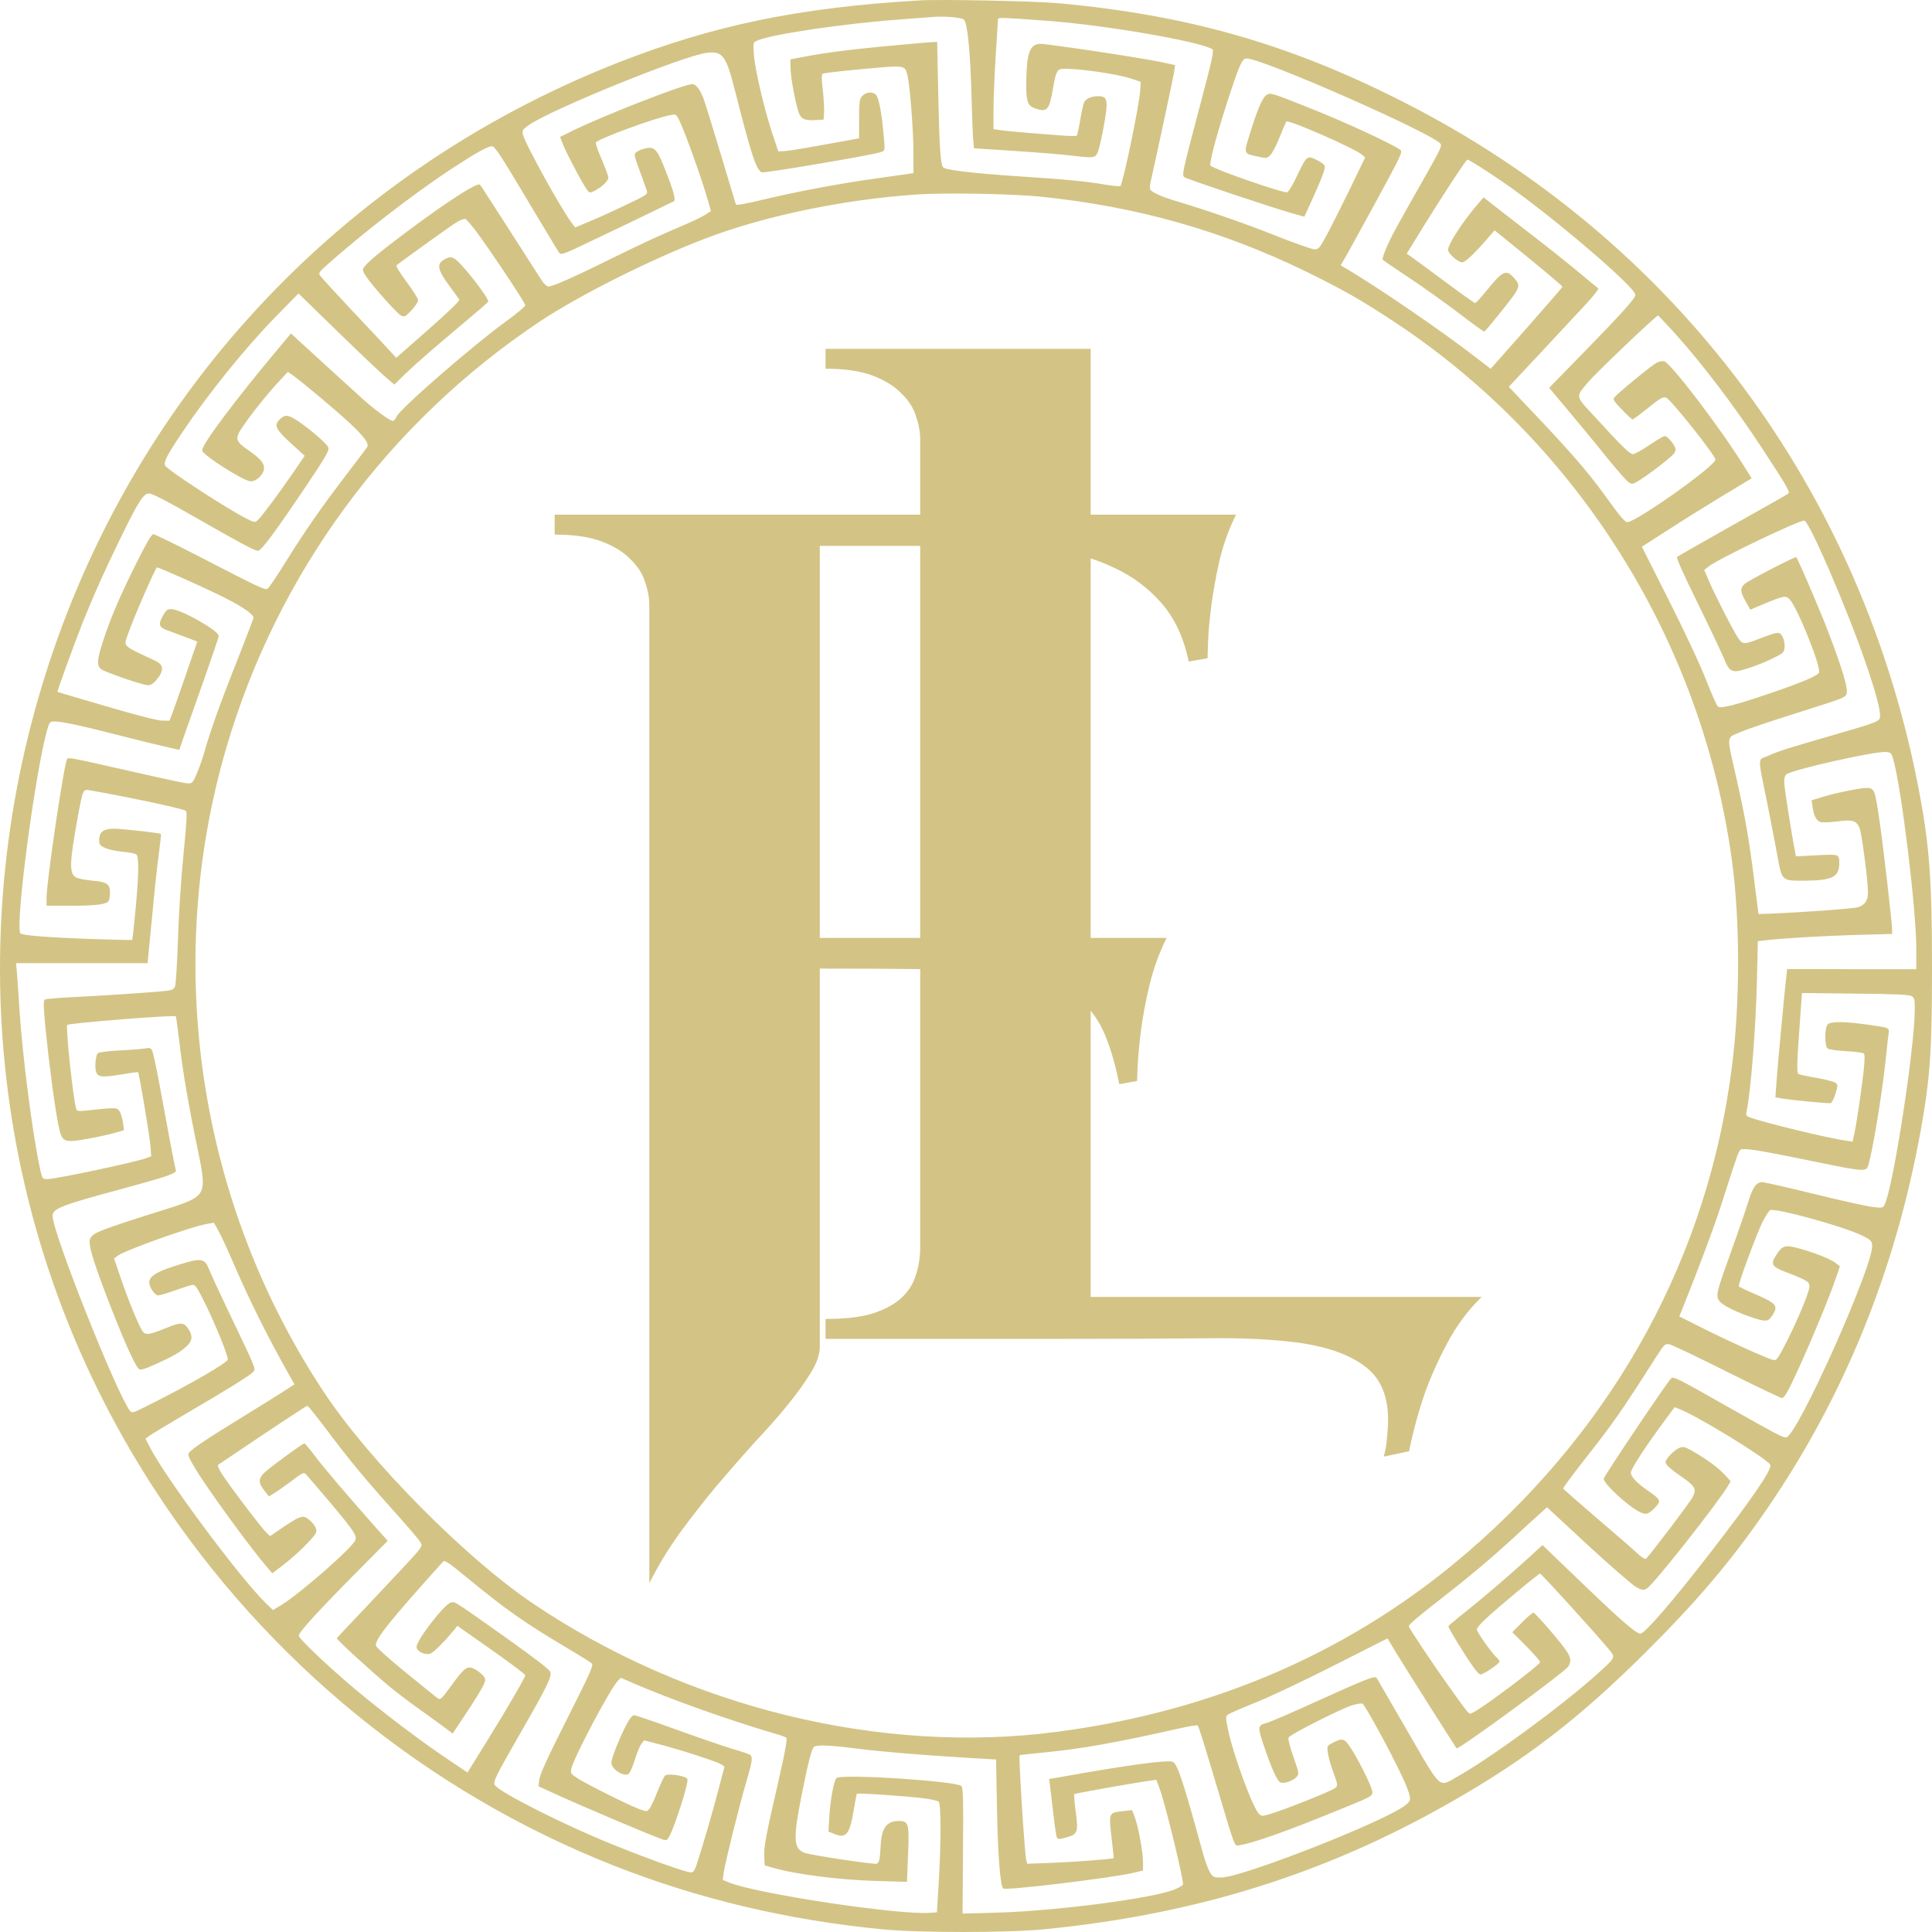 <svg width="71" height="71" viewBox="0 0 71 71" fill="none" xmlns="http://www.w3.org/2000/svg">
<path fill-rule="evenodd" clip-rule="evenodd" d="M22.719 2.298C26.227 0.927 29.357 0.277 33.764 0.017C34.546 -0.033 37.987 0.039 38.87 0.116C43.626 0.549 47.34 1.604 51.496 3.708C61.587 8.797 68.491 18.055 70.561 29.261C70.911 31.16 71 32.442 71 35.533C71 38.63 70.933 39.618 70.584 41.555C69.651 46.695 67.77 51.319 64.945 55.437C63.635 57.346 62.397 58.812 60.466 60.732C58.029 63.157 56.07 64.667 53.262 66.26C48.672 68.874 43.921 70.356 38.376 70.9C37.027 71.033 33.742 71.033 32.404 70.9C28.907 70.556 25.649 69.779 22.552 68.558C15.709 65.855 9.848 61.081 5.78 54.887C2.927 50.547 1.09 45.707 0.357 40.601C-1.136 30.216 2.105 19.515 9.093 11.733C12.817 7.576 17.468 4.362 22.719 2.298ZM35.706 3.646C35.662 1.959 35.562 0.905 35.434 0.733C35.368 0.644 34.73 0.583 34.236 0.627L34.211 0.629C34.046 0.642 33.59 0.679 33.153 0.71C31.083 0.855 28.336 1.26 27.825 1.493C27.675 1.56 27.675 1.565 27.703 1.981C27.736 2.52 28.08 3.985 28.369 4.868L28.602 5.561L28.796 5.556C28.902 5.556 29.49 5.461 30.101 5.35C30.711 5.239 31.294 5.134 31.394 5.117L31.571 5.084V4.374C31.571 3.774 31.588 3.641 31.671 3.547C31.81 3.386 32.038 3.352 32.176 3.469C32.298 3.569 32.404 4.135 32.487 5.106C32.51 5.394 32.517 5.488 32.474 5.536C32.453 5.559 32.419 5.571 32.371 5.589C32.121 5.689 28.091 6.372 27.997 6.333C27.792 6.255 27.603 5.667 27.02 3.369C26.682 2.037 26.565 1.87 25.971 1.942C25.133 2.042 20.299 4.002 19.444 4.59C19.206 4.757 19.189 4.784 19.217 4.94C19.278 5.245 20.621 7.682 21.004 8.181L21.137 8.359L21.681 8.131C21.975 8.009 22.575 7.737 23.013 7.526C23.751 7.176 23.807 7.138 23.773 7.021C23.751 6.949 23.651 6.666 23.551 6.394L23.532 6.342L23.532 6.342C23.346 5.832 23.299 5.702 23.344 5.633C23.359 5.609 23.385 5.593 23.42 5.571L23.42 5.571L23.435 5.561C23.513 5.511 23.673 5.456 23.79 5.439C24.073 5.4 24.167 5.522 24.462 6.277C24.772 7.065 24.85 7.376 24.75 7.41C24.711 7.421 24.362 7.587 23.973 7.781C23.59 7.97 22.674 8.409 21.947 8.753C20.665 9.369 20.621 9.386 20.543 9.28C20.499 9.219 19.967 8.331 19.35 7.301L19.339 7.282C18.49 5.85 18.19 5.389 18.101 5.378C17.951 5.356 17.541 5.584 16.558 6.227C15.187 7.132 13.245 8.631 11.968 9.78C11.718 10.007 11.702 10.035 11.768 10.135C11.813 10.196 12.318 10.751 12.895 11.367C13.478 11.983 14.088 12.632 14.255 12.816L14.56 13.149L15.742 12.111C16.475 11.467 16.902 11.051 16.88 11.012C16.858 10.973 16.697 10.751 16.519 10.512C16.064 9.896 16.031 9.685 16.358 9.519C16.525 9.435 16.564 9.435 16.697 9.502C16.936 9.624 18.001 10.989 17.94 11.089C17.924 11.117 17.607 11.395 17.235 11.706C15.97 12.766 15.337 13.315 14.915 13.72L14.493 14.131L14.222 13.903C14.072 13.781 13.278 13.032 12.457 12.233L10.969 10.784L10.181 11.589C9.049 12.738 7.672 14.442 6.701 15.885C6.135 16.729 5.996 16.995 6.074 17.117C6.179 17.289 8.416 18.743 9.071 19.065C9.365 19.21 9.365 19.21 9.487 19.099C9.62 18.982 10.275 18.099 10.83 17.289L11.197 16.751L10.697 16.296C10.164 15.807 10.07 15.646 10.236 15.463C10.425 15.252 10.52 15.236 10.747 15.352C11.124 15.546 12.029 16.296 12.068 16.451C12.101 16.568 11.957 16.806 11.224 17.9C10.114 19.548 9.604 20.242 9.482 20.242C9.36 20.242 8.827 19.959 7.095 18.965C6.174 18.438 5.585 18.133 5.485 18.133C5.275 18.133 5.103 18.394 4.431 19.77C3.826 21.014 3.465 21.818 3.043 22.867C2.721 23.683 2.089 25.415 2.111 25.426C2.122 25.432 2.921 25.67 3.893 25.953C4.992 26.275 5.769 26.475 5.946 26.481L6.229 26.486L6.335 26.209L6.351 26.164L6.351 26.164L6.351 26.164C6.426 25.953 6.64 25.354 6.845 24.754L7.25 23.578L6.829 23.417C6.756 23.39 6.677 23.36 6.599 23.331C6.419 23.263 6.241 23.196 6.14 23.162C5.83 23.045 5.807 22.945 6.002 22.601C6.113 22.412 6.157 22.379 6.301 22.384C6.673 22.401 8.039 23.178 8.039 23.372C8.039 23.411 7.8 24.111 7.511 24.938C7.223 25.759 6.895 26.686 6.784 26.991L6.59 27.557L6.124 27.452C5.868 27.396 5.114 27.213 4.448 27.041C3.054 26.68 2.277 26.514 2.011 26.514C1.833 26.514 1.822 26.53 1.739 26.803C1.284 28.401 0.529 34.162 0.757 34.307C0.873 34.379 1.784 34.451 3.315 34.507C4.153 34.534 4.847 34.551 4.858 34.54C4.869 34.529 4.93 33.974 4.992 33.308C5.103 32.092 5.108 31.498 5.008 31.398C4.98 31.37 4.742 31.32 4.481 31.298C3.976 31.243 3.659 31.121 3.648 30.965C3.621 30.588 3.765 30.455 4.198 30.455C4.481 30.455 5.88 30.61 5.918 30.649C5.924 30.654 5.885 31.032 5.824 31.487C5.763 31.942 5.663 32.875 5.602 33.563L5.561 33.984L5.561 33.984C5.51 34.514 5.465 34.977 5.452 35.1L5.424 35.395H3.005H0.59L0.624 35.766C0.64 35.977 0.685 36.554 0.712 37.06C0.823 38.803 1.195 41.672 1.467 42.932C1.524 43.188 1.544 43.28 1.6 43.313C1.631 43.331 1.673 43.331 1.739 43.331C2.055 43.331 5.008 42.704 5.397 42.554L5.558 42.493L5.524 42.066C5.491 41.689 5.114 39.446 5.075 39.402C5.064 39.396 4.825 39.424 4.536 39.474C3.754 39.602 3.61 39.59 3.537 39.402C3.471 39.235 3.51 38.791 3.598 38.703C3.632 38.669 3.987 38.625 4.392 38.603C4.792 38.586 5.214 38.547 5.33 38.53C5.497 38.497 5.541 38.508 5.591 38.608C5.63 38.675 5.769 39.341 5.907 40.101C6.168 41.539 6.418 42.854 6.462 43.01C6.496 43.12 6.124 43.248 4.375 43.72C2.233 44.297 1.933 44.419 1.933 44.686C1.933 45.296 4.264 51.163 4.775 51.846C4.853 51.94 4.886 51.929 5.48 51.629C6.967 50.886 8.372 50.075 8.372 49.959C8.372 49.798 7.966 48.793 7.589 48.005C7.295 47.406 7.184 47.217 7.101 47.217C7.045 47.217 6.756 47.306 6.462 47.411C6.168 47.517 5.874 47.605 5.813 47.605C5.691 47.605 5.485 47.306 5.485 47.128C5.485 46.895 5.78 46.717 6.584 46.473C7.428 46.212 7.522 46.234 7.706 46.7C7.778 46.878 8.144 47.672 8.527 48.465L8.536 48.484C9.393 50.281 9.404 50.303 9.315 50.408C9.221 50.525 8.333 51.08 6.873 51.929C6.185 52.334 5.563 52.712 5.485 52.767L5.347 52.873L5.513 53.194C6.096 54.327 8.821 57.99 9.748 58.895L10.031 59.167L10.331 58.989C11.03 58.562 12.978 56.858 13.062 56.591C13.106 56.458 13.028 56.319 12.656 55.848C12.396 55.526 11.474 54.432 11.224 54.16C11.169 54.099 11.08 54.144 10.714 54.427C10.464 54.61 10.181 54.815 10.075 54.876L9.881 54.993L9.709 54.771C9.487 54.493 9.493 54.332 9.72 54.116C9.937 53.91 11.124 53.045 11.185 53.045C11.213 53.05 11.385 53.255 11.574 53.505C11.885 53.927 12.812 55.009 13.827 56.153L14.249 56.625L12.956 57.929C11.635 59.267 10.98 59.988 10.98 60.11C10.98 60.221 12.107 61.287 13.062 62.086C14.138 62.98 15.343 63.896 16.397 64.612L17.18 65.139L17.835 64.084C18.667 62.736 19.305 61.642 19.305 61.564C19.305 61.531 18.745 61.109 18.057 60.626L16.808 59.749L16.658 59.938C16.319 60.343 15.942 60.721 15.82 60.765C15.62 60.843 15.309 60.688 15.309 60.521C15.309 60.271 16.325 58.956 16.564 58.895C16.567 58.894 16.571 58.893 16.575 58.892C16.578 58.891 16.582 58.89 16.586 58.889C16.596 58.886 16.606 58.883 16.616 58.882C16.729 58.861 16.862 58.956 18.505 60.12L18.601 60.188C19.733 60.998 20.205 61.359 20.227 61.453C20.271 61.637 20.11 61.97 19.206 63.546C18.184 65.328 18.096 65.5 18.195 65.616C18.434 65.905 20.804 67.098 22.491 67.775C23.818 68.314 25.205 68.808 25.383 68.808C25.505 68.808 25.533 68.758 25.71 68.18C25.966 67.348 26.199 66.549 26.432 65.655L26.626 64.922L26.504 64.839C26.349 64.739 25.017 64.306 24.262 64.112L23.673 63.957L23.574 64.084C23.518 64.151 23.407 64.417 23.329 64.673C23.252 64.933 23.146 65.161 23.096 65.194C22.902 65.3 22.469 65.011 22.469 64.778C22.469 64.612 22.752 63.901 23.007 63.407C23.141 63.152 23.235 63.035 23.307 63.035C23.363 63.035 24.095 63.285 24.933 63.59C25.771 63.89 26.693 64.206 26.976 64.29C27.259 64.367 27.525 64.462 27.564 64.489C27.67 64.578 27.647 64.728 27.436 65.45C27.176 66.321 26.648 68.452 26.598 68.808L26.56 69.085L26.776 69.174C27.747 69.585 33.02 70.384 34.18 70.295L34.43 70.278L34.496 69.224C34.585 67.731 34.585 66.282 34.496 66.21C34.457 66.177 34.213 66.121 33.958 66.088C33.309 66.005 31.51 65.883 31.488 65.921C31.477 65.944 31.427 66.199 31.377 66.499C31.233 67.409 31.094 67.581 30.65 67.392L30.445 67.309L30.478 66.737C30.517 66.121 30.645 65.439 30.739 65.344C30.905 65.178 35.184 65.455 35.334 65.638C35.395 65.71 35.407 66.177 35.39 68.025L35.373 70.323L36.594 70.29C38.776 70.234 42.45 69.757 43.194 69.424C43.327 69.368 43.449 69.296 43.471 69.263C43.527 69.174 42.827 66.299 42.611 65.716L42.494 65.405L42.233 65.444C41.634 65.527 39.508 65.905 39.48 65.933C39.464 65.949 39.486 66.232 39.53 66.565C39.636 67.326 39.602 67.415 39.186 67.525C38.948 67.592 38.881 67.592 38.842 67.537C38.82 67.498 38.759 67.098 38.709 66.654C38.659 66.205 38.603 65.733 38.587 65.611L38.554 65.377L38.909 65.317C41.478 64.856 42.933 64.662 43.105 64.75C43.277 64.845 43.488 65.483 44.176 67.992C44.27 68.353 44.409 68.73 44.476 68.824C44.587 68.991 44.614 69.002 44.897 68.996C45.708 68.974 50.992 66.893 51.657 66.332C51.819 66.199 51.835 66.16 51.802 65.983C51.78 65.871 51.657 65.55 51.519 65.266C51.091 64.351 50.154 62.641 50.07 62.608C50.026 62.591 49.854 62.619 49.687 62.669C49.254 62.808 47.389 63.751 47.351 63.857C47.328 63.901 47.412 64.223 47.534 64.567C47.745 65.178 47.745 65.194 47.645 65.305C47.517 65.444 47.206 65.555 47.062 65.505C46.945 65.472 46.729 64.995 46.446 64.156C46.213 63.468 46.218 63.407 46.524 63.324C46.657 63.291 47.462 62.947 48.311 62.558C50.22 61.692 50.531 61.57 50.592 61.664C50.614 61.698 51.125 62.58 51.724 63.618C51.789 63.731 51.85 63.837 51.908 63.938C52.605 65.147 52.814 65.51 53.043 65.523C53.141 65.529 53.243 65.471 53.389 65.387C53.406 65.377 53.423 65.367 53.441 65.357C53.455 65.349 53.469 65.341 53.483 65.333C54.749 64.634 57.452 62.652 58.745 61.476L58.768 61.455L58.768 61.455C59.147 61.113 59.287 60.986 59.28 60.867C59.276 60.797 59.221 60.73 59.133 60.624L59.117 60.604C58.695 60.088 56.681 57.868 56.597 57.829C56.558 57.812 55.038 59.078 54.566 59.522C54.405 59.672 54.272 59.833 54.272 59.883C54.272 59.977 54.849 60.787 55.01 60.921C55.06 60.959 55.104 61.026 55.104 61.065C55.104 61.143 54.516 61.537 54.405 61.537C54.366 61.537 54.255 61.42 54.15 61.27C53.822 60.815 53.212 59.81 53.228 59.766C53.239 59.738 53.506 59.511 53.822 59.261C54.516 58.712 55.432 57.923 56.159 57.263L56.686 56.78L58.123 58.162C59.55 59.533 60.127 60.038 60.283 60.038C60.438 60.038 61.465 58.856 62.83 57.091C64.417 55.043 65.144 53.971 65.056 53.827C64.911 53.589 62.503 52.112 61.753 51.796L61.542 51.712L61.148 52.245C60.46 53.172 59.933 53.988 59.933 54.121C59.933 54.271 60.155 54.504 60.593 54.804C61.032 55.109 61.054 55.165 60.821 55.404C60.582 55.653 60.482 55.681 60.255 55.564C59.805 55.337 58.934 54.526 58.934 54.343C58.934 54.26 61.221 50.863 61.404 50.664C61.492 50.569 61.576 50.608 63.618 51.768C65.311 52.723 65.5 52.823 65.638 52.823C66.027 52.823 68.874 46.462 68.802 45.752C68.785 45.602 68.741 45.557 68.425 45.402C67.742 45.069 65.211 44.375 65.05 44.475C65 44.508 64.873 44.708 64.767 44.919C64.54 45.38 63.862 47.211 63.901 47.272C63.912 47.294 64.207 47.433 64.545 47.578C65.255 47.888 65.344 47.983 65.172 48.277C65 48.571 64.928 48.588 64.473 48.443C63.846 48.244 63.285 47.966 63.18 47.805C63.047 47.605 63.08 47.483 63.624 45.974C63.879 45.269 64.151 44.475 64.234 44.208C64.401 43.648 64.54 43.443 64.756 43.443C64.839 43.443 65.705 43.642 66.687 43.881C67.664 44.125 68.63 44.336 68.83 44.358C69.157 44.397 69.196 44.386 69.252 44.286C69.562 43.709 70.367 38.503 70.367 37.087C70.367 36.715 70.356 36.666 70.245 36.604C70.151 36.554 69.612 36.527 68.169 36.516L66.221 36.493L66.16 37.348C66.038 38.997 66.021 39.43 66.088 39.468C66.121 39.491 66.427 39.557 66.771 39.613C67.109 39.674 67.426 39.757 67.47 39.801C67.542 39.868 67.537 39.924 67.453 40.196C67.398 40.368 67.32 40.523 67.281 40.54C67.215 40.562 65.711 40.418 65.405 40.356L65.245 40.323L65.283 39.785C65.322 39.213 65.572 36.538 65.638 35.961L65.677 35.611L68.053 35.617H70.423V34.873C70.423 33.413 69.879 28.967 69.574 27.896C69.513 27.68 69.485 27.652 69.318 27.635C68.919 27.596 65.811 28.296 65.644 28.462C65.577 28.529 65.561 28.623 65.577 28.851C65.6 29.117 65.866 30.804 65.966 31.287L65.999 31.47L66.76 31.431L66.762 31.431C67.296 31.403 67.487 31.393 67.555 31.479C67.592 31.527 67.592 31.604 67.592 31.724V31.731C67.592 32.225 67.326 32.358 66.355 32.364L66.294 32.364C65.902 32.367 65.7 32.368 65.578 32.27C65.447 32.166 65.408 31.948 65.327 31.499L65.327 31.498L65.317 31.443C65.269 31.176 65.17 30.666 65.069 30.147L65.068 30.142C65.026 29.928 64.984 29.712 64.945 29.511C64.911 29.344 64.88 29.194 64.852 29.06L64.852 29.06C64.678 28.21 64.632 27.99 64.721 27.895C64.752 27.862 64.8 27.844 64.864 27.82C64.895 27.809 64.929 27.796 64.967 27.779C65.378 27.596 65.7 27.496 67.353 27.019C69.074 26.52 69.091 26.514 69.091 26.292C69.091 26.031 68.908 25.359 68.558 24.349C67.87 22.346 66.482 19.132 66.305 19.132C66.077 19.132 63.135 20.542 62.791 20.819L62.63 20.947L62.791 21.324C63.008 21.84 63.685 23.162 63.868 23.433C64.046 23.694 64.079 23.694 64.689 23.461C65.35 23.206 65.405 23.2 65.511 23.406C65.561 23.5 65.594 23.672 65.583 23.783C65.566 23.977 65.544 24 65.15 24.194C64.922 24.31 64.528 24.466 64.273 24.549C63.64 24.754 63.568 24.727 63.335 24.155C63.23 23.911 62.797 22.995 62.364 22.113C61.875 21.125 61.598 20.497 61.631 20.47C61.659 20.442 62.58 19.915 63.679 19.298C64.778 18.682 65.7 18.161 65.727 18.133C65.788 18.072 65.616 17.789 64.778 16.507C63.757 14.947 62.564 13.371 61.526 12.222C61.221 11.889 60.954 11.606 60.932 11.595C60.882 11.578 58.623 13.726 58.34 14.07L58.296 14.123C58.129 14.321 58.035 14.432 58.032 14.546C58.027 14.689 58.164 14.837 58.474 15.172L58.523 15.225C59.6 16.401 59.894 16.69 60.011 16.69C60.072 16.69 60.344 16.54 60.61 16.357C60.882 16.174 61.137 16.024 61.176 16.024C61.259 16.024 61.443 16.218 61.537 16.401C61.592 16.507 61.592 16.557 61.52 16.662C61.437 16.79 60.577 17.456 60.194 17.683C59.999 17.8 59.977 17.805 59.85 17.722C59.778 17.672 59.461 17.317 59.145 16.928C58.673 16.34 57.807 15.291 57.08 14.431L56.93 14.253L58.246 12.904C59.633 11.483 60.099 10.962 60.099 10.834C60.099 10.59 57.73 8.525 55.837 7.121C55.204 6.649 54.011 5.867 53.928 5.867C53.878 5.867 53.09 7.071 52.324 8.303L51.696 9.324L51.83 9.413C51.902 9.463 52.457 9.868 53.062 10.318C53.667 10.773 54.188 11.139 54.211 11.139C54.238 11.139 54.449 10.906 54.682 10.618C55.232 9.941 55.359 9.891 55.654 10.229C55.848 10.446 55.842 10.54 55.643 10.834C55.448 11.112 54.599 12.166 54.549 12.183C54.527 12.194 54.111 11.894 53.628 11.522C53.139 11.15 52.318 10.562 51.791 10.213C51.264 9.863 50.819 9.563 50.808 9.535C50.792 9.513 50.864 9.302 50.964 9.069C51.147 8.658 51.286 8.398 52.462 6.327C52.917 5.522 52.995 5.356 52.94 5.284C52.601 4.879 46.396 2.148 45.808 2.148C45.663 2.148 45.575 2.325 45.253 3.286C44.781 4.695 44.414 6.028 44.487 6.089C44.642 6.233 47.19 7.115 47.306 7.065C47.356 7.049 47.517 6.777 47.667 6.46C48.011 5.733 48.033 5.711 48.355 5.861C48.488 5.928 48.627 6.016 48.66 6.055C48.733 6.144 48.66 6.355 48.216 7.349L47.933 7.965L47.539 7.854C46.884 7.676 43.632 6.588 43.532 6.516C43.427 6.433 43.427 6.416 44.143 3.713C44.548 2.181 44.62 1.854 44.553 1.809C44.104 1.526 40.613 0.921 38.509 0.766C37.016 0.655 36.678 0.638 36.678 0.688C36.678 0.701 36.664 0.919 36.643 1.242L36.643 1.242L36.643 1.243C36.629 1.461 36.612 1.726 36.594 2.009C36.55 2.708 36.511 3.613 36.511 4.013V4.745L36.694 4.773C36.861 4.806 37.482 4.862 38.925 4.973C39.264 5.001 39.553 5.006 39.569 4.984C39.591 4.967 39.647 4.707 39.697 4.407C39.747 4.107 39.813 3.813 39.847 3.752C39.913 3.619 40.113 3.535 40.363 3.535C40.718 3.535 40.74 3.685 40.541 4.762C40.468 5.151 40.374 5.539 40.33 5.622C40.241 5.806 40.18 5.811 39.364 5.717C39.086 5.678 38.17 5.606 37.327 5.55L35.795 5.45L35.767 5.173C35.751 5.023 35.723 4.335 35.706 3.646ZM29.545 2.087C30.489 1.903 31.649 1.77 33.874 1.576C33.997 1.565 34.174 1.554 34.269 1.548L34.441 1.537L34.48 3.463C34.524 5.456 34.563 6.049 34.663 6.149C34.763 6.249 35.673 6.36 37.399 6.477C39.247 6.599 39.891 6.66 40.635 6.788C40.901 6.832 41.145 6.854 41.173 6.838C41.262 6.782 41.883 3.802 41.906 3.285L41.922 3.008L41.562 2.886C41.034 2.714 39.575 2.503 39.053 2.531C38.853 2.536 38.798 2.653 38.698 3.247C38.559 4.057 38.487 4.14 38.026 3.979C37.754 3.879 37.704 3.713 37.715 2.958C37.737 1.826 37.871 1.559 38.37 1.62C39.802 1.798 42.328 2.192 42.91 2.331L43.182 2.392L43.149 2.642C43.121 2.841 42.488 5.789 42.289 6.666C42.261 6.782 42.25 6.91 42.266 6.954C42.3 7.049 42.66 7.221 43.143 7.365C44.398 7.742 45.685 8.186 46.829 8.641C47.545 8.925 48.205 9.158 48.3 9.163C48.455 9.169 48.488 9.135 48.799 8.558C48.977 8.22 49.359 7.459 49.648 6.865L50.17 5.783L50.042 5.678C49.742 5.433 47.345 4.384 47.273 4.468C47.256 4.49 47.145 4.745 47.029 5.034C46.917 5.322 46.762 5.622 46.69 5.694C46.568 5.822 46.557 5.827 46.229 5.755L46.208 5.751C45.977 5.703 45.852 5.677 45.804 5.602C45.746 5.513 45.796 5.355 45.903 5.01L45.913 4.978C46.196 4.046 46.39 3.596 46.535 3.496C46.69 3.396 46.707 3.402 48.166 3.985C49.404 4.473 51.163 5.289 51.458 5.506C51.557 5.578 51.496 5.7 50.525 7.487C49.953 8.536 49.437 9.474 49.376 9.568L49.271 9.752L49.526 9.901C50.73 10.623 52.923 12.121 54.227 13.126L54.782 13.553L54.987 13.32C55.041 13.261 55.206 13.074 55.431 12.819L55.432 12.818L55.432 12.818C55.673 12.544 55.982 12.194 56.297 11.838C56.908 11.145 57.413 10.562 57.419 10.54C57.424 10.518 56.864 10.04 56.175 9.48L54.926 8.464L54.671 8.758C54.21 9.296 53.844 9.641 53.739 9.641C53.583 9.641 53.217 9.319 53.217 9.185C53.217 8.963 53.772 8.114 54.366 7.431L54.521 7.254L54.827 7.493C54.993 7.626 55.642 8.131 56.27 8.614C56.897 9.097 57.696 9.735 58.04 10.024C58.39 10.318 58.701 10.573 58.734 10.595C58.762 10.617 58.551 10.889 58.257 11.206C58.158 11.312 58.008 11.472 57.829 11.664C57.472 12.045 57 12.551 56.586 12.998L55.448 14.214L56.12 14.925C57.663 16.545 58.334 17.311 58.978 18.205C59.555 19.004 59.711 19.187 59.805 19.187C60.127 19.187 63.041 17.122 63.041 16.889C63.041 16.739 61.404 14.68 61.231 14.614C61.115 14.569 61.004 14.636 60.482 15.058C60.238 15.252 60.021 15.413 59.994 15.413C59.972 15.413 59.794 15.252 59.605 15.052C59.3 14.736 59.267 14.675 59.328 14.602C59.466 14.436 60.704 13.42 60.876 13.332C60.971 13.282 61.098 13.259 61.159 13.276C61.414 13.359 63.185 15.679 64.084 17.117L64.373 17.578L64.245 17.655C64.202 17.68 63.993 17.807 63.715 17.975L63.715 17.976L63.711 17.978C63.559 18.07 63.385 18.175 63.207 18.282C62.702 18.588 61.853 19.115 61.315 19.465L60.338 20.092L61.32 22.04C61.886 23.161 62.464 24.393 62.68 24.943C62.885 25.47 63.091 25.931 63.13 25.964C63.235 26.047 63.757 25.92 65.039 25.481C66.204 25.087 66.804 24.832 66.848 24.715C66.931 24.504 66.043 22.301 65.766 22.023C65.611 21.868 65.566 21.879 64.501 22.329L64.323 22.406L64.156 22.107C63.951 21.751 63.94 21.618 64.112 21.463C64.234 21.341 65.977 20.442 66.01 20.475C66.066 20.53 66.687 21.968 67.054 22.878C67.553 24.144 67.87 25.109 67.87 25.376C67.87 25.559 67.847 25.581 67.625 25.681C67.492 25.737 66.726 25.986 65.927 26.236C65.128 26.486 64.256 26.78 63.99 26.891C63.938 26.913 63.892 26.932 63.85 26.949C63.724 27 63.64 27.035 63.593 27.097C63.497 27.223 63.552 27.465 63.721 28.197C63.75 28.324 63.782 28.465 63.818 28.623C64.145 30.077 64.278 30.849 64.473 32.397L64.623 33.59L65.094 33.574C66.21 33.529 68.08 33.396 68.269 33.341C68.535 33.263 68.646 33.102 68.646 32.791C68.646 32.353 68.419 30.626 68.336 30.427C68.225 30.155 68.08 30.11 67.514 30.188C67.253 30.221 66.987 30.232 66.909 30.21C66.759 30.177 66.66 29.988 66.61 29.65L66.576 29.411L66.954 29.294C67.409 29.15 68.358 28.956 68.574 28.956C68.891 28.956 68.902 28.989 69.085 30.26C69.218 31.17 69.534 33.929 69.534 34.162V34.323L68.275 34.356C67.054 34.39 65.572 34.478 64.917 34.551L64.6 34.589L64.567 36.005C64.528 37.781 64.334 40.201 64.179 40.878C64.156 40.978 64.179 41.017 64.301 41.061C64.778 41.244 67.159 41.822 67.82 41.916L68.08 41.955L68.141 41.683C68.219 41.355 68.391 40.184 68.486 39.374C68.53 38.952 68.535 38.758 68.491 38.713C68.463 38.686 68.169 38.647 67.847 38.63C67.525 38.613 67.22 38.569 67.17 38.536C67.043 38.441 67.048 37.725 67.181 37.631C67.309 37.537 67.814 37.542 68.535 37.642L68.678 37.662C69.208 37.736 69.367 37.758 69.405 37.838C69.421 37.872 69.415 37.916 69.406 37.98C69.405 37.993 69.403 38.006 69.401 38.02C69.385 38.147 69.329 38.613 69.285 39.057C69.146 40.345 68.785 42.499 68.641 42.871C68.574 43.054 68.38 43.037 66.954 42.743C65.05 42.349 64.306 42.216 64.101 42.232C64.079 42.234 64.06 42.233 64.044 42.232C64.025 42.231 64.01 42.23 63.995 42.233C63.907 42.252 63.852 42.422 63.469 43.611L63.469 43.611C63.405 43.811 63.331 44.04 63.246 44.303C62.996 45.085 62.447 46.55 61.831 48.088L61.714 48.377L62.419 48.732C63.318 49.192 64.956 49.936 65.155 49.975C65.294 50.003 65.316 49.969 65.666 49.292C66.077 48.476 66.465 47.544 66.493 47.3C66.515 47.111 66.426 47.056 65.649 46.756C65.1 46.55 65.05 46.456 65.289 46.101C65.505 45.768 65.611 45.74 66.116 45.879C66.698 46.04 67.287 46.273 67.464 46.417L67.614 46.534L67.487 46.917C67.198 47.777 66.299 49.908 65.788 50.952C65.655 51.218 65.544 51.379 65.488 51.379C65.439 51.379 64.528 50.941 63.457 50.408C62.392 49.87 61.437 49.42 61.348 49.403C61.187 49.376 61.165 49.398 60.876 49.847C59.544 51.934 59.294 52.289 58.14 53.755C57.751 54.254 57.435 54.682 57.446 54.704C57.457 54.726 58.012 55.215 58.684 55.792C59.355 56.363 60.027 56.946 60.171 57.085C60.321 57.224 60.46 57.313 60.488 57.285C60.682 57.09 62.12 55.192 62.203 55.02C62.353 54.726 62.297 54.621 61.847 54.304C61.392 53.993 61.209 53.827 61.209 53.733C61.209 53.616 61.526 53.288 61.709 53.211C61.859 53.15 61.903 53.161 62.192 53.322C62.675 53.594 63.163 53.949 63.391 54.204L63.601 54.437L63.502 54.604C63.135 55.231 60.754 58.245 60.527 58.373C60.388 58.45 60.36 58.445 60.133 58.328C59.999 58.256 59.206 57.568 58.367 56.796L56.852 55.392L56.569 55.647C56.408 55.786 55.975 56.186 55.598 56.535C54.754 57.307 53.933 57.995 52.912 58.789C52.107 59.411 51.774 59.699 51.774 59.766C51.774 59.827 52.612 61.087 53.25 61.98C53.329 62.09 53.398 62.187 53.461 62.275L53.463 62.278L53.463 62.278C53.88 62.861 53.966 62.981 54.04 62.974C54.059 62.972 54.078 62.962 54.101 62.949C54.112 62.943 54.124 62.936 54.138 62.929C54.482 62.774 56.547 61.22 56.597 61.087C56.608 61.053 56.381 60.793 56.097 60.504L55.576 59.982L55.937 59.621C56.131 59.422 56.319 59.261 56.353 59.266C56.419 59.266 57.419 60.421 57.585 60.698C57.735 60.931 57.746 61.076 57.629 61.248C57.463 61.481 53.589 64.317 53.528 64.251C53.483 64.195 51.535 61.12 51.28 60.693L50.991 60.21L48.982 61.226C47.878 61.786 46.584 62.397 46.102 62.585C45.624 62.774 45.191 62.963 45.136 63.007C45.036 63.079 45.036 63.096 45.13 63.562C45.319 64.489 46.046 66.46 46.274 66.665C46.362 66.748 46.396 66.748 46.673 66.665C47.245 66.493 48.971 65.805 49.071 65.705C49.171 65.61 49.165 65.588 48.993 65.111C48.893 64.839 48.804 64.511 48.793 64.384C48.766 64.162 48.771 64.151 48.993 64.04C49.332 63.862 49.41 63.884 49.632 64.228C49.904 64.633 50.375 65.577 50.42 65.793L50.422 65.804C50.431 65.845 50.438 65.878 50.432 65.908C50.411 66.024 50.206 66.106 49.218 66.506L49.182 66.521C47.251 67.314 45.985 67.758 45.502 67.819C45.369 67.836 45.358 67.797 44.886 66.215L44.881 66.199C44.253 64.09 44.059 63.462 44.015 63.412C43.992 63.39 43.709 63.435 43.393 63.507C41.023 64.04 39.769 64.267 38.398 64.4C37.893 64.45 37.477 64.495 37.471 64.5C37.427 64.539 37.654 68.119 37.715 68.358L37.748 68.491L38.67 68.458C39.419 68.43 40.907 68.319 40.929 68.286C40.934 68.286 40.895 67.936 40.846 67.514C40.786 66.982 40.762 66.765 40.859 66.665C40.926 66.596 41.051 66.582 41.262 66.559L41.6 66.521L41.689 66.743C41.822 67.07 42.005 68.053 42.005 68.419V68.741L41.634 68.829C40.751 69.029 36.949 69.484 36.866 69.401C36.761 69.296 36.672 68.213 36.639 66.526L36.605 64.661L35.49 64.595C33.83 64.495 32.426 64.378 31.455 64.256C30.555 64.139 30.034 64.117 29.923 64.189C29.834 64.245 29.712 64.706 29.462 65.96C29.14 67.586 29.157 67.936 29.568 68.091C29.778 68.175 32.126 68.524 32.215 68.491C32.309 68.458 32.337 68.341 32.365 67.808C32.398 67.17 32.587 66.92 33.031 66.92C33.397 66.92 33.419 67.009 33.369 68.208L33.331 69.157L32.187 69.124C30.822 69.085 29.179 68.874 28.352 68.624L28.102 68.552L28.086 68.263C28.063 67.903 28.141 67.481 28.602 65.477C28.874 64.284 28.94 63.89 28.89 63.856C28.857 63.829 28.613 63.745 28.352 63.673C26.643 63.163 24.639 62.447 23.262 61.853L22.813 61.658L22.702 61.775C22.402 62.097 21.065 64.628 20.992 65.011C20.965 65.166 20.981 65.194 21.231 65.355C21.586 65.583 23.124 66.349 23.49 66.482C23.768 66.582 23.773 66.582 23.867 66.471C23.918 66.41 24.051 66.127 24.162 65.838C24.273 65.549 24.4 65.288 24.445 65.25C24.522 65.183 24.916 65.216 25.166 65.311C25.288 65.361 25.288 65.366 25.216 65.683C25.116 66.115 24.761 67.17 24.622 67.436C24.534 67.614 24.495 67.642 24.395 67.614C24.078 67.52 21.264 66.326 20.282 65.871L19.788 65.644L19.821 65.394C19.838 65.211 20.127 64.584 20.837 63.174C21.703 61.453 21.82 61.198 21.747 61.131C21.703 61.087 21.314 60.843 20.887 60.593C19.25 59.616 18.606 59.166 17.157 57.973C16.497 57.429 16.336 57.324 16.286 57.385C14.31 59.583 13.811 60.204 13.811 60.465C13.811 60.526 14.216 60.893 14.893 61.448C15.487 61.931 16.02 62.363 16.081 62.408C16.186 62.48 16.219 62.447 16.597 61.931C17.085 61.259 17.18 61.198 17.451 61.342C17.562 61.403 17.696 61.509 17.757 61.581C17.851 61.703 17.851 61.731 17.773 61.914C17.729 62.025 17.457 62.474 17.163 62.913L16.636 63.707L16.375 63.512C16.23 63.401 15.803 63.09 15.42 62.819C15.037 62.547 14.527 62.158 14.282 61.953C13.572 61.359 12.362 60.249 12.379 60.204C12.39 60.182 13 59.533 13.738 58.756C14.471 57.979 15.176 57.224 15.303 57.074C15.443 56.9 15.495 56.835 15.491 56.774C15.488 56.737 15.466 56.702 15.431 56.647C15.381 56.563 14.96 56.075 14.504 55.564C13.416 54.354 12.839 53.655 12.018 52.561C11.646 52.067 11.319 51.662 11.296 51.662C11.263 51.657 10.148 52.395 8.016 53.832C7.983 53.855 8.049 53.999 8.172 54.193C8.488 54.676 9.615 56.158 9.781 56.313L9.925 56.452L10.386 56.136C11.002 55.72 11.13 55.675 11.307 55.808C11.535 55.98 11.663 56.18 11.618 56.313C11.568 56.48 10.902 57.135 10.408 57.512L10.009 57.818L9.853 57.64C9.209 56.896 7.633 54.732 7.167 53.955C6.928 53.555 6.889 53.455 6.945 53.388C7.073 53.233 7.567 52.9 8.732 52.184C9.376 51.79 10.103 51.335 10.358 51.174L10.819 50.874L10.658 50.586C9.826 49.115 9.154 47.76 8.538 46.328C8.349 45.884 8.116 45.39 8.027 45.23L7.861 44.935L7.628 44.974C7.045 45.069 4.558 45.957 4.314 46.156L4.192 46.251L4.458 47.028C4.73 47.821 5.091 48.693 5.236 48.92C5.335 49.076 5.491 49.054 6.074 48.815C6.634 48.587 6.751 48.587 6.912 48.821C7.089 49.087 7.078 49.27 6.862 49.47C6.618 49.697 6.379 49.836 5.724 50.13C5.308 50.319 5.169 50.358 5.108 50.313C4.947 50.18 4.475 49.098 3.87 47.511C3.382 46.217 3.232 45.69 3.315 45.518C3.415 45.302 3.648 45.207 6.157 44.419C7.067 44.136 7.317 43.997 7.411 43.72C7.494 43.481 7.467 43.203 7.256 42.193C6.945 40.711 6.712 39.352 6.601 38.369C6.534 37.82 6.473 37.365 6.462 37.348C6.401 37.292 2.544 37.598 2.472 37.664C2.405 37.731 2.688 40.389 2.799 40.745C2.827 40.834 2.871 40.845 3.176 40.811C4.281 40.695 4.303 40.695 4.392 40.839C4.442 40.911 4.497 41.1 4.52 41.255L4.553 41.538L4.114 41.661C3.876 41.722 3.421 41.816 3.104 41.871C2.322 41.999 2.272 41.971 2.144 41.333C2.011 40.684 1.794 39.013 1.672 37.792C1.595 36.971 1.589 36.765 1.65 36.732C1.689 36.71 2.111 36.671 2.588 36.648C3.593 36.604 5.652 36.465 6.085 36.416C6.334 36.388 6.39 36.354 6.434 36.243C6.462 36.166 6.512 35.389 6.54 34.512C6.568 33.612 6.656 32.258 6.745 31.381C6.867 30.127 6.884 29.827 6.823 29.794C6.695 29.711 4.608 29.267 3.304 29.045C3.05 28.995 3.049 29 2.857 30.031L2.854 30.044C2.544 31.759 2.538 32.114 2.81 32.253C2.893 32.292 3.16 32.342 3.404 32.364C3.937 32.414 4.042 32.486 4.042 32.808C4.042 32.935 4.02 33.069 3.992 33.107C3.915 33.235 3.543 33.285 2.616 33.285H1.711V32.985C1.711 32.403 2.349 28.079 2.466 27.896C2.505 27.829 2.616 27.846 4.125 28.19C6.59 28.745 6.795 28.789 6.939 28.789C7.067 28.789 7.1 28.745 7.25 28.384C7.345 28.168 7.472 27.785 7.539 27.54C7.728 26.869 8.127 25.748 8.754 24.177C9.06 23.4 9.315 22.734 9.315 22.701C9.315 22.578 8.921 22.301 8.283 21.979C7.617 21.64 5.857 20.852 5.768 20.852C5.718 20.852 4.908 22.706 4.703 23.306C4.693 23.333 4.683 23.359 4.674 23.384C4.63 23.503 4.601 23.583 4.616 23.652C4.648 23.79 4.857 23.887 5.484 24.178L5.484 24.178C5.55 24.209 5.621 24.242 5.696 24.277C6.029 24.432 6.04 24.643 5.735 25.004C5.635 25.12 5.535 25.182 5.441 25.182C5.258 25.182 3.926 24.726 3.737 24.604C3.543 24.477 3.554 24.255 3.815 23.477C4.092 22.634 4.431 21.857 5.047 20.625C5.391 19.936 5.569 19.631 5.635 19.631C5.685 19.631 6.44 19.997 7.311 20.447C9.642 21.651 9.753 21.701 9.848 21.624C9.892 21.59 10.192 21.141 10.514 20.625C11.235 19.47 11.84 18.604 12.75 17.417L12.95 17.153L12.951 17.153L12.951 17.152C13.245 16.765 13.476 16.46 13.494 16.429C13.572 16.306 13.389 16.051 12.867 15.563C12.395 15.119 11.18 14.098 10.769 13.798L10.58 13.665L10.27 13.998C9.875 14.419 9.276 15.158 8.943 15.646C8.621 16.112 8.638 16.201 9.104 16.529C9.565 16.85 9.703 17.006 9.703 17.2C9.703 17.422 9.437 17.689 9.215 17.689C8.96 17.689 7.428 16.712 7.428 16.551C7.428 16.323 8.649 14.691 10.264 12.765L10.691 12.255L11.796 13.265C12.268 13.699 12.799 14.18 13.125 14.475L13.125 14.476L13.126 14.476L13.126 14.477L13.128 14.478C13.218 14.56 13.292 14.627 13.344 14.675C13.811 15.091 14.332 15.468 14.443 15.468C14.477 15.468 14.538 15.396 14.576 15.307C14.71 15.013 17.402 12.671 18.656 11.766C19.011 11.505 19.305 11.261 19.305 11.217C19.305 11.134 17.99 9.158 17.507 8.514C17.324 8.27 17.146 8.064 17.102 8.048C17.057 8.031 16.902 8.092 16.752 8.186C16.514 8.336 14.688 9.646 14.571 9.752C14.543 9.774 14.71 10.051 14.943 10.362C15.176 10.673 15.365 10.973 15.365 11.034C15.365 11.095 15.254 11.261 15.12 11.406C14.898 11.639 14.865 11.655 14.743 11.6C14.599 11.533 13.694 10.518 13.444 10.146C13.328 9.968 13.317 9.912 13.372 9.824C13.477 9.663 13.988 9.235 14.893 8.558C16.402 7.426 17.546 6.688 17.64 6.788C17.668 6.815 18.156 7.576 18.734 8.475C19.008 8.903 19.273 9.315 19.482 9.642L19.482 9.642L19.483 9.644C19.714 10.004 19.878 10.26 19.916 10.318C19.994 10.434 20.099 10.529 20.154 10.529C20.321 10.529 21.092 10.184 22.608 9.435C23.401 9.041 24.406 8.575 24.844 8.397C25.277 8.214 25.749 7.998 25.882 7.914L26.126 7.759L26.021 7.382C25.816 6.643 25.15 4.784 24.955 4.407C24.85 4.201 24.839 4.19 24.645 4.229C24.078 4.329 21.98 5.1 21.897 5.239C21.881 5.267 21.975 5.55 22.114 5.861C22.247 6.177 22.358 6.477 22.358 6.527C22.358 6.643 22.119 6.876 21.864 7.004C21.675 7.098 21.67 7.098 21.586 6.993C21.448 6.827 20.826 5.65 20.698 5.328L20.582 5.034L20.959 4.845C22.069 4.29 25.127 3.091 25.444 3.091C25.577 3.091 25.727 3.285 25.855 3.624C25.921 3.807 26.21 4.74 26.498 5.7C26.606 6.059 26.708 6.399 26.794 6.684L26.795 6.687L26.795 6.687L26.796 6.69C26.938 7.164 27.035 7.488 27.042 7.509C27.059 7.554 27.397 7.493 28.086 7.326C29.334 7.032 30.828 6.749 32.182 6.56C32.748 6.482 33.292 6.405 33.392 6.388L33.569 6.36V5.6C33.569 4.817 33.442 3.174 33.353 2.791L33.344 2.754C33.319 2.654 33.302 2.582 33.259 2.533C33.147 2.406 32.861 2.432 31.831 2.526L31.715 2.536C30.933 2.608 30.267 2.686 30.234 2.708C30.189 2.736 30.189 2.897 30.239 3.319C30.273 3.635 30.295 4.007 30.284 4.146L30.267 4.395L29.995 4.412C29.617 4.434 29.479 4.39 29.384 4.212C29.273 3.996 29.057 2.897 29.051 2.508L29.046 2.181L29.545 2.087ZM47.972 9.968C44.875 8.464 41.761 7.587 38.231 7.226C37.182 7.121 34.702 7.076 33.68 7.148C30.977 7.332 28.036 7.948 25.882 8.78C23.862 9.557 21.281 10.856 19.844 11.811C14.26 15.535 10.181 21.085 8.31 27.507C5.979 35.5 7.306 44.214 11.901 51.157C13.566 53.677 17.085 57.235 19.555 58.906C25.233 62.746 32.376 64.5 38.87 63.64C44.714 62.868 49.776 60.643 53.994 56.991C59.428 52.284 62.785 46.09 63.651 39.169C63.951 36.804 63.946 33.84 63.651 31.648C62.558 23.572 58.001 16.295 51.247 11.833C50.02 11.023 49.326 10.629 47.972 9.968ZM30.339 12.819H40.082V18.915H45.423C45.16 19.442 44.956 20.009 44.811 20.615C44.679 21.207 44.58 21.761 44.514 22.275C44.449 22.788 44.409 23.223 44.396 23.579C44.383 23.935 44.376 24.139 44.376 24.192L43.684 24.31C43.5 23.427 43.164 22.709 42.676 22.156C42.189 21.603 41.616 21.175 40.957 20.872C40.674 20.735 40.382 20.619 40.082 20.522V34.468H42.874C42.597 35.022 42.387 35.601 42.242 36.208C42.097 36.814 41.991 37.38 41.925 37.907C41.846 38.526 41.8 39.132 41.787 39.725L41.135 39.844C40.99 39.132 40.819 38.539 40.621 38.065C40.479 37.714 40.299 37.408 40.082 37.146V47.661H54.45C53.949 48.149 53.527 48.715 53.185 49.361C52.842 50.007 52.565 50.626 52.355 51.219C52.117 51.917 51.926 52.622 51.782 53.333L50.853 53.531C50.919 53.294 50.958 53.057 50.971 52.819C50.998 52.582 51.011 52.365 51.011 52.167C51.011 51.298 50.734 50.652 50.181 50.23C49.641 49.809 48.863 49.519 47.849 49.361C46.834 49.216 45.596 49.157 44.133 49.183C42.671 49.196 41.024 49.203 39.193 49.203H30.339V48.471C31.037 48.471 31.61 48.406 32.058 48.274C32.506 48.129 32.862 47.938 33.125 47.701C33.389 47.45 33.567 47.167 33.659 46.851C33.764 46.535 33.817 46.199 33.817 45.843V35.614C32.768 35.601 31.538 35.595 30.127 35.595V49.488C30.127 49.778 30.015 50.101 29.791 50.457C29.567 50.825 29.277 51.227 28.922 51.662C28.566 52.097 28.157 52.558 27.696 53.045C27.248 53.546 26.794 54.066 26.333 54.607C25.872 55.16 25.424 55.733 24.989 56.326C24.554 56.932 24.178 57.551 23.862 58.184V22.235C23.862 21.972 23.81 21.688 23.704 21.385C23.612 21.082 23.434 20.806 23.171 20.555C22.92 20.292 22.571 20.074 22.123 19.903C21.675 19.732 21.096 19.646 20.384 19.646V18.915H33.817V16.139C33.817 15.876 33.764 15.592 33.659 15.289C33.567 14.986 33.389 14.71 33.125 14.459C32.875 14.196 32.526 13.978 32.078 13.807C31.63 13.636 31.05 13.55 30.339 13.55V12.819ZM33.817 20.061H30.127V34.468H33.817V20.061Z" fill="#D3C485"/>
</svg>
